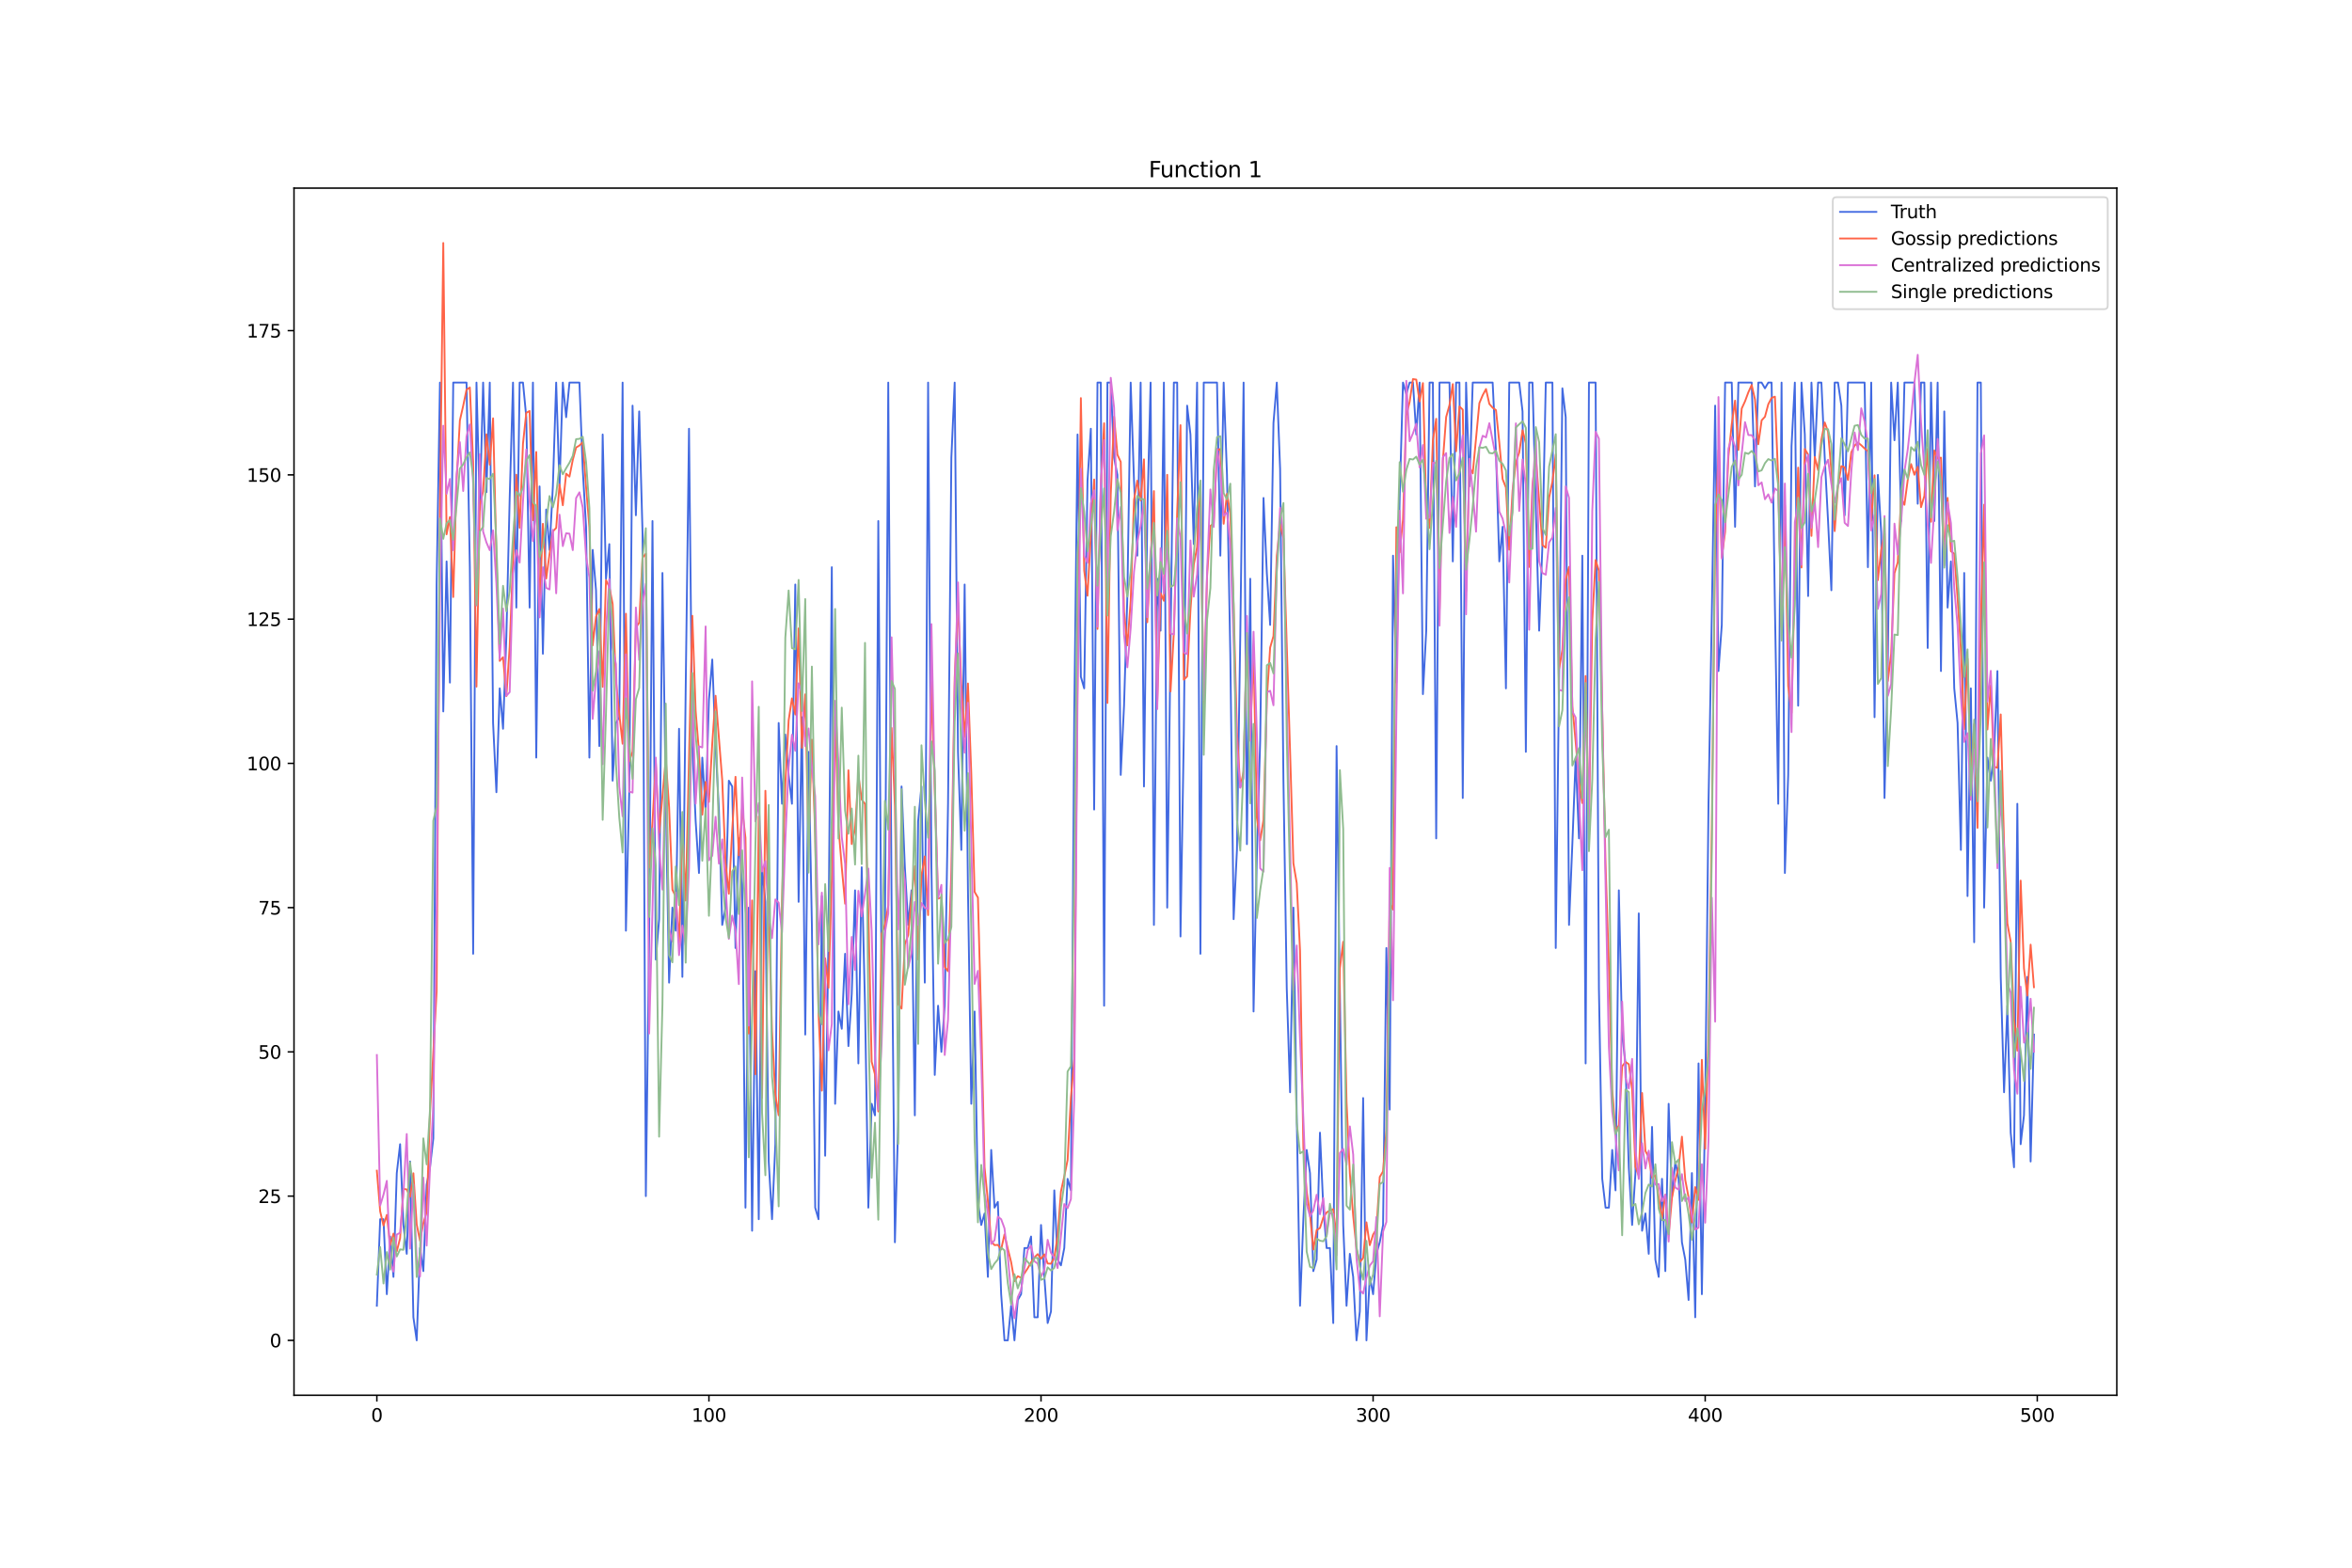 <?xml version="1.0" encoding="utf-8" standalone="no"?>
<!DOCTYPE svg PUBLIC "-//W3C//DTD SVG 1.1//EN"
  "http://www.w3.org/Graphics/SVG/1.1/DTD/svg11.dtd">
<svg xmlns:xlink="http://www.w3.org/1999/xlink" width="1296pt" height="864pt" viewBox="0 0 1296 864" xmlns="http://www.w3.org/2000/svg" version="1.1">
 <defs>
  <style type="text/css">*{stroke-linejoin: round; stroke-linecap: butt}</style>
 </defs>
 <g id="figure_1">
  <g id="patch_1">
   <path d="M 0 864 
L 1296 864 
L 1296 0 
L 0 0 
z
" style="fill: #ffffff"/>
  </g>
  <g id="axes_1">
   <g id="patch_2">
    <path d="M 162 768.96 
L 1166.4 768.96 
L 1166.4 103.68 
L 162 103.68 
z
" style="fill: #ffffff"/>
   </g>
   <g id="matplotlib.axis_1">
    <g id="xtick_1">
     <g id="line2d_1">
      <defs>
       <path id="md7ceffeb0b" d="M 0 0 
L 0 3.5 
" style="stroke: #000000; stroke-width: 0.8"/>
      </defs>
      <g>
       <use xlink:href="#md7ceffeb0b" x="207.655" y="768.96" style="stroke: #000000; stroke-width: 0.8"/>
      </g>
     </g>
     <g id="text_1">
      <!-- 0 -->
      <g transform="translate(204.473 783.558) scale(0.1 -0.1)">
       <defs>
        <path id="DejaVuSans-30" d="M 2034 4250 
Q 1547 4250 1301 3770 
Q 1056 3291 1056 2328 
Q 1056 1369 1301 889 
Q 1547 409 2034 409 
Q 2525 409 2770 889 
Q 3016 1369 3016 2328 
Q 3016 3291 2770 3770 
Q 2525 4250 2034 4250 
z
M 2034 4750 
Q 2819 4750 3233 4129 
Q 3647 3509 3647 2328 
Q 3647 1150 3233 529 
Q 2819 -91 2034 -91 
Q 1250 -91 836 529 
Q 422 1150 422 2328 
Q 422 3509 836 4129 
Q 1250 4750 2034 4750 
z
" transform="scale(0.016)"/>
       </defs>
       <use xlink:href="#DejaVuSans-30"/>
      </g>
     </g>
    </g>
    <g id="xtick_2">
     <g id="line2d_2">
      <g>
       <use xlink:href="#md7ceffeb0b" x="390.639" y="768.96" style="stroke: #000000; stroke-width: 0.8"/>
      </g>
     </g>
     <g id="text_2">
      <!-- 100 -->
      <g transform="translate(381.095 783.558) scale(0.1 -0.1)">
       <defs>
        <path id="DejaVuSans-31" d="M 794 531 
L 1825 531 
L 1825 4091 
L 703 3866 
L 703 4441 
L 1819 4666 
L 2450 4666 
L 2450 531 
L 3481 531 
L 3481 0 
L 794 0 
L 794 531 
z
" transform="scale(0.016)"/>
       </defs>
       <use xlink:href="#DejaVuSans-31"/>
       <use xlink:href="#DejaVuSans-30" x="63.623"/>
       <use xlink:href="#DejaVuSans-30" x="127.246"/>
      </g>
     </g>
    </g>
    <g id="xtick_3">
     <g id="line2d_3">
      <g>
       <use xlink:href="#md7ceffeb0b" x="573.623" y="768.96" style="stroke: #000000; stroke-width: 0.8"/>
      </g>
     </g>
     <g id="text_3">
      <!-- 200 -->
      <g transform="translate(564.079 783.558) scale(0.1 -0.1)">
       <defs>
        <path id="DejaVuSans-32" d="M 1228 531 
L 3431 531 
L 3431 0 
L 469 0 
L 469 531 
Q 828 903 1448 1529 
Q 2069 2156 2228 2338 
Q 2531 2678 2651 2914 
Q 2772 3150 2772 3378 
Q 2772 3750 2511 3984 
Q 2250 4219 1831 4219 
Q 1534 4219 1204 4116 
Q 875 4013 500 3803 
L 500 4441 
Q 881 4594 1212 4672 
Q 1544 4750 1819 4750 
Q 2544 4750 2975 4387 
Q 3406 4025 3406 3419 
Q 3406 3131 3298 2873 
Q 3191 2616 2906 2266 
Q 2828 2175 2409 1742 
Q 1991 1309 1228 531 
z
" transform="scale(0.016)"/>
       </defs>
       <use xlink:href="#DejaVuSans-32"/>
       <use xlink:href="#DejaVuSans-30" x="63.623"/>
       <use xlink:href="#DejaVuSans-30" x="127.246"/>
      </g>
     </g>
    </g>
    <g id="xtick_4">
     <g id="line2d_4">
      <g>
       <use xlink:href="#md7ceffeb0b" x="756.607" y="768.96" style="stroke: #000000; stroke-width: 0.8"/>
      </g>
     </g>
     <g id="text_4">
      <!-- 300 -->
      <g transform="translate(747.063 783.558) scale(0.1 -0.1)">
       <defs>
        <path id="DejaVuSans-33" d="M 2597 2516 
Q 3050 2419 3304 2112 
Q 3559 1806 3559 1356 
Q 3559 666 3084 287 
Q 2609 -91 1734 -91 
Q 1441 -91 1130 -33 
Q 819 25 488 141 
L 488 750 
Q 750 597 1062 519 
Q 1375 441 1716 441 
Q 2309 441 2620 675 
Q 2931 909 2931 1356 
Q 2931 1769 2642 2001 
Q 2353 2234 1838 2234 
L 1294 2234 
L 1294 2753 
L 1863 2753 
Q 2328 2753 2575 2939 
Q 2822 3125 2822 3475 
Q 2822 3834 2567 4026 
Q 2313 4219 1838 4219 
Q 1578 4219 1281 4162 
Q 984 4106 628 3988 
L 628 4550 
Q 988 4650 1302 4700 
Q 1616 4750 1894 4750 
Q 2613 4750 3031 4423 
Q 3450 4097 3450 3541 
Q 3450 3153 3228 2886 
Q 3006 2619 2597 2516 
z
" transform="scale(0.016)"/>
       </defs>
       <use xlink:href="#DejaVuSans-33"/>
       <use xlink:href="#DejaVuSans-30" x="63.623"/>
       <use xlink:href="#DejaVuSans-30" x="127.246"/>
      </g>
     </g>
    </g>
    <g id="xtick_5">
     <g id="line2d_5">
      <g>
       <use xlink:href="#md7ceffeb0b" x="939.591" y="768.96" style="stroke: #000000; stroke-width: 0.8"/>
      </g>
     </g>
     <g id="text_5">
      <!-- 400 -->
      <g transform="translate(930.047 783.558) scale(0.1 -0.1)">
       <defs>
        <path id="DejaVuSans-34" d="M 2419 4116 
L 825 1625 
L 2419 1625 
L 2419 4116 
z
M 2253 4666 
L 3047 4666 
L 3047 1625 
L 3713 1625 
L 3713 1100 
L 3047 1100 
L 3047 0 
L 2419 0 
L 2419 1100 
L 313 1100 
L 313 1709 
L 2253 4666 
z
" transform="scale(0.016)"/>
       </defs>
       <use xlink:href="#DejaVuSans-34"/>
       <use xlink:href="#DejaVuSans-30" x="63.623"/>
       <use xlink:href="#DejaVuSans-30" x="127.246"/>
      </g>
     </g>
    </g>
    <g id="xtick_6">
     <g id="line2d_6">
      <g>
       <use xlink:href="#md7ceffeb0b" x="1122.575" y="768.96" style="stroke: #000000; stroke-width: 0.8"/>
      </g>
     </g>
     <g id="text_6">
      <!-- 500 -->
      <g transform="translate(1113.032 783.558) scale(0.1 -0.1)">
       <defs>
        <path id="DejaVuSans-35" d="M 691 4666 
L 3169 4666 
L 3169 4134 
L 1269 4134 
L 1269 2991 
Q 1406 3038 1543 3061 
Q 1681 3084 1819 3084 
Q 2600 3084 3056 2656 
Q 3513 2228 3513 1497 
Q 3513 744 3044 326 
Q 2575 -91 1722 -91 
Q 1428 -91 1123 -41 
Q 819 9 494 109 
L 494 744 
Q 775 591 1075 516 
Q 1375 441 1709 441 
Q 2250 441 2565 725 
Q 2881 1009 2881 1497 
Q 2881 1984 2565 2268 
Q 2250 2553 1709 2553 
Q 1456 2553 1204 2497 
Q 953 2441 691 2322 
L 691 4666 
z
" transform="scale(0.016)"/>
       </defs>
       <use xlink:href="#DejaVuSans-35"/>
       <use xlink:href="#DejaVuSans-30" x="63.623"/>
       <use xlink:href="#DejaVuSans-30" x="127.246"/>
      </g>
     </g>
    </g>
   </g>
   <g id="matplotlib.axis_2">
    <g id="ytick_1">
     <g id="line2d_7">
      <defs>
       <path id="m72504e85cc" d="M 0 0 
L -3.5 0 
" style="stroke: #000000; stroke-width: 0.8"/>
      </defs>
      <g>
       <use xlink:href="#m72504e85cc" x="162" y="738.72" style="stroke: #000000; stroke-width: 0.8"/>
      </g>
     </g>
     <g id="text_7">
      <!-- 0 -->
      <g transform="translate(148.637 742.519) scale(0.1 -0.1)">
       <use xlink:href="#DejaVuSans-30"/>
      </g>
     </g>
    </g>
    <g id="ytick_2">
     <g id="line2d_8">
      <g>
       <use xlink:href="#m72504e85cc" x="162" y="659.221" style="stroke: #000000; stroke-width: 0.8"/>
      </g>
     </g>
     <g id="text_8">
      <!-- 25 -->
      <g transform="translate(142.275 663.02) scale(0.1 -0.1)">
       <use xlink:href="#DejaVuSans-32"/>
       <use xlink:href="#DejaVuSans-35" x="63.623"/>
      </g>
     </g>
    </g>
    <g id="ytick_3">
     <g id="line2d_9">
      <g>
       <use xlink:href="#m72504e85cc" x="162" y="579.721" style="stroke: #000000; stroke-width: 0.8"/>
      </g>
     </g>
     <g id="text_9">
      <!-- 50 -->
      <g transform="translate(142.275 583.521) scale(0.1 -0.1)">
       <use xlink:href="#DejaVuSans-35"/>
       <use xlink:href="#DejaVuSans-30" x="63.623"/>
      </g>
     </g>
    </g>
    <g id="ytick_4">
     <g id="line2d_10">
      <g>
       <use xlink:href="#m72504e85cc" x="162" y="500.222" style="stroke: #000000; stroke-width: 0.8"/>
      </g>
     </g>
     <g id="text_10">
      <!-- 75 -->
      <g transform="translate(142.275 504.021) scale(0.1 -0.1)">
       <defs>
        <path id="DejaVuSans-37" d="M 525 4666 
L 3525 4666 
L 3525 4397 
L 1831 0 
L 1172 0 
L 2766 4134 
L 525 4134 
L 525 4666 
z
" transform="scale(0.016)"/>
       </defs>
       <use xlink:href="#DejaVuSans-37"/>
       <use xlink:href="#DejaVuSans-35" x="63.623"/>
      </g>
     </g>
    </g>
    <g id="ytick_5">
     <g id="line2d_11">
      <g>
       <use xlink:href="#m72504e85cc" x="162" y="420.723" style="stroke: #000000; stroke-width: 0.8"/>
      </g>
     </g>
     <g id="text_11">
      <!-- 100 -->
      <g transform="translate(135.912 424.522) scale(0.1 -0.1)">
       <use xlink:href="#DejaVuSans-31"/>
       <use xlink:href="#DejaVuSans-30" x="63.623"/>
       <use xlink:href="#DejaVuSans-30" x="127.246"/>
      </g>
     </g>
    </g>
    <g id="ytick_6">
     <g id="line2d_12">
      <g>
       <use xlink:href="#m72504e85cc" x="162" y="341.224" style="stroke: #000000; stroke-width: 0.8"/>
      </g>
     </g>
     <g id="text_12">
      <!-- 125 -->
      <g transform="translate(135.912 345.023) scale(0.1 -0.1)">
       <use xlink:href="#DejaVuSans-31"/>
       <use xlink:href="#DejaVuSans-32" x="63.623"/>
       <use xlink:href="#DejaVuSans-35" x="127.246"/>
      </g>
     </g>
    </g>
    <g id="ytick_7">
     <g id="line2d_13">
      <g>
       <use xlink:href="#m72504e85cc" x="162" y="261.724" style="stroke: #000000; stroke-width: 0.8"/>
      </g>
     </g>
     <g id="text_13">
      <!-- 150 -->
      <g transform="translate(135.912 265.524) scale(0.1 -0.1)">
       <use xlink:href="#DejaVuSans-31"/>
       <use xlink:href="#DejaVuSans-35" x="63.623"/>
       <use xlink:href="#DejaVuSans-30" x="127.246"/>
      </g>
     </g>
    </g>
    <g id="ytick_8">
     <g id="line2d_14">
      <g>
       <use xlink:href="#m72504e85cc" x="162" y="182.225" style="stroke: #000000; stroke-width: 0.8"/>
      </g>
     </g>
     <g id="text_14">
      <!-- 175 -->
      <g transform="translate(135.912 186.024) scale(0.1 -0.1)">
       <use xlink:href="#DejaVuSans-31"/>
       <use xlink:href="#DejaVuSans-37" x="63.623"/>
       <use xlink:href="#DejaVuSans-35" x="127.246"/>
      </g>
     </g>
    </g>
   </g>
   <g id="line2d_15">
    <path d="M 207.655 719.64 
L 209.484 671.941 
L 211.314 671.941 
L 213.144 713.28 
L 214.974 681.481 
L 216.804 703.74 
L 218.634 646.501 
L 220.463 630.601 
L 222.293 675.121 
L 224.123 691.02 
L 225.953 640.141 
L 227.783 726 
L 229.613 738.72 
L 231.442 687.84 
L 233.272 700.56 
L 235.102 652.861 
L 236.932 643.321 
L 238.762 627.421 
L 240.592 322.144 
L 242.422 210.845 
L 244.251 392.103 
L 246.081 309.424 
L 247.911 376.203 
L 249.741 210.845 
L 257.06 210.845 
L 258.89 312.604 
L 260.72 525.662 
L 262.55 210.845 
L 264.38 280.804 
L 266.209 210.845 
L 268.039 271.264 
L 269.869 210.845 
L 271.699 398.463 
L 273.529 436.623 
L 275.359 379.383 
L 277.189 401.643 
L 279.018 350.764 
L 280.848 274.444 
L 282.678 210.845 
L 284.508 334.864 
L 286.338 210.845 
L 288.168 210.845 
L 289.997 229.925 
L 291.827 334.864 
L 293.657 210.845 
L 295.487 417.543 
L 297.317 268.084 
L 299.147 360.304 
L 300.976 280.804 
L 302.806 303.064 
L 304.636 268.084 
L 306.466 210.845 
L 308.296 268.084 
L 310.126 210.845 
L 311.956 229.925 
L 313.785 210.845 
L 319.275 210.845 
L 321.105 258.544 
L 322.935 290.344 
L 324.764 417.543 
L 326.594 303.064 
L 328.424 325.324 
L 330.254 411.183 
L 332.084 239.465 
L 333.914 318.964 
L 335.743 299.884 
L 337.573 430.263 
L 339.403 398.463 
L 341.233 395.283 
L 343.063 210.845 
L 344.893 512.942 
L 346.723 436.623 
L 348.552 223.565 
L 350.382 283.984 
L 352.212 226.745 
L 354.042 293.524 
L 355.872 659.221 
L 357.702 516.122 
L 359.531 287.164 
L 361.361 528.842 
L 363.191 506.582 
L 365.021 315.784 
L 366.851 439.803 
L 368.681 541.562 
L 370.51 500.222 
L 372.34 512.942 
L 374.17 401.643 
L 376 538.382 
L 377.83 379.383 
L 379.66 236.285 
L 381.489 411.183 
L 383.319 452.523 
L 385.149 481.142 
L 386.979 417.543 
L 388.809 446.163 
L 390.639 385.743 
L 392.469 363.483 
L 394.298 411.183 
L 396.128 446.163 
L 397.958 509.762 
L 399.788 500.222 
L 401.618 430.263 
L 403.448 433.443 
L 405.277 522.482 
L 407.107 462.063 
L 408.937 487.502 
L 410.767 665.581 
L 412.597 500.222 
L 414.427 678.301 
L 416.256 535.202 
L 418.086 671.941 
L 419.916 477.962 
L 421.746 497.042 
L 423.576 640.141 
L 425.406 671.941 
L 427.236 630.601 
L 429.065 398.463 
L 430.895 442.983 
L 432.725 404.823 
L 434.555 427.083 
L 436.385 442.983 
L 438.215 322.144 
L 440.044 497.042 
L 441.874 395.283 
L 443.704 570.182 
L 445.534 414.363 
L 447.364 509.762 
L 449.194 665.581 
L 451.023 671.941 
L 452.853 493.862 
L 454.683 636.961 
L 456.513 516.122 
L 458.343 312.604 
L 460.173 608.341 
L 462.003 557.462 
L 463.832 567.002 
L 465.662 525.662 
L 467.492 576.542 
L 469.322 547.922 
L 471.152 490.682 
L 472.982 586.081 
L 474.811 477.962 
L 476.641 554.282 
L 478.471 665.581 
L 480.301 608.341 
L 482.131 614.701 
L 483.961 287.164 
L 485.79 544.742 
L 487.62 512.942 
L 489.45 210.845 
L 491.28 497.042 
L 493.11 684.661 
L 494.94 617.881 
L 496.77 433.443 
L 498.599 477.962 
L 500.429 509.762 
L 502.259 490.682 
L 504.089 614.701 
L 505.919 452.523 
L 507.749 433.443 
L 509.578 541.562 
L 511.408 210.845 
L 513.238 477.962 
L 515.068 592.441 
L 516.898 554.282 
L 518.728 579.721 
L 520.557 554.282 
L 522.387 442.983 
L 524.217 252.185 
L 526.047 210.845 
L 527.877 414.363 
L 529.707 468.423 
L 531.536 322.144 
L 533.366 490.682 
L 535.196 608.341 
L 537.026 557.462 
L 538.856 662.401 
L 540.686 675.121 
L 542.516 668.761 
L 544.345 703.74 
L 546.175 633.781 
L 548.005 665.581 
L 549.835 662.401 
L 551.665 713.28 
L 553.495 738.72 
L 555.324 738.72 
L 557.154 719.64 
L 558.984 738.72 
L 560.814 716.46 
L 562.644 713.28 
L 564.474 687.84 
L 566.303 687.84 
L 568.133 681.481 
L 569.963 726 
L 571.793 726 
L 573.623 675.121 
L 575.453 703.74 
L 577.283 729.18 
L 579.112 722.82 
L 580.942 656.041 
L 582.772 694.2 
L 584.602 697.38 
L 586.432 687.84 
L 588.262 649.681 
L 590.091 656.041 
L 591.921 395.283 
L 593.751 239.465 
L 595.581 373.023 
L 597.411 379.383 
L 599.241 264.904 
L 601.07 236.285 
L 602.9 446.163 
L 604.73 210.845 
L 606.56 210.845 
L 608.39 554.282 
L 610.22 210.845 
L 612.05 210.845 
L 613.879 252.185 
L 615.709 261.724 
L 617.539 427.083 
L 619.369 388.923 
L 621.199 328.504 
L 623.029 210.845 
L 624.858 264.904 
L 626.688 306.244 
L 628.518 210.845 
L 630.348 433.443 
L 632.178 283.984 
L 634.008 210.845 
L 635.837 509.762 
L 637.667 318.964 
L 639.497 347.584 
L 641.327 210.845 
L 643.157 500.222 
L 646.817 210.845 
L 648.646 210.845 
L 650.476 516.122 
L 652.306 404.823 
L 654.136 223.565 
L 655.966 239.465 
L 657.796 299.884 
L 659.625 210.845 
L 661.455 525.662 
L 663.285 210.845 
L 670.604 210.845 
L 672.434 306.244 
L 674.264 210.845 
L 676.094 261.724 
L 677.924 360.304 
L 679.754 506.582 
L 681.583 468.423 
L 683.413 350.764 
L 685.243 210.845 
L 687.073 465.243 
L 688.903 318.964 
L 690.733 557.462 
L 692.563 471.602 
L 694.392 408.003 
L 696.222 274.444 
L 698.052 315.784 
L 699.882 344.404 
L 701.712 233.105 
L 703.542 210.845 
L 705.371 258.544 
L 707.201 430.263 
L 709.031 544.742 
L 710.861 601.981 
L 712.691 500.222 
L 714.521 614.701 
L 716.35 719.64 
L 718.18 671.941 
L 720.01 633.781 
L 721.84 646.501 
L 723.67 700.56 
L 725.5 694.2 
L 727.33 624.241 
L 729.159 665.581 
L 730.989 687.84 
L 732.819 687.84 
L 734.649 729.18 
L 736.479 411.183 
L 738.309 547.922 
L 740.138 675.121 
L 741.968 719.64 
L 743.798 691.02 
L 745.628 703.74 
L 747.458 738.72 
L 749.288 722.82 
L 751.117 605.161 
L 752.947 738.72 
L 754.777 703.74 
L 756.607 713.28 
L 758.437 691.02 
L 760.267 684.661 
L 762.097 675.121 
L 763.926 522.482 
L 765.756 611.521 
L 767.586 306.244 
L 769.416 376.203 
L 771.246 274.444 
L 773.076 210.845 
L 774.905 217.205 
L 776.735 210.845 
L 778.565 210.845 
L 780.395 239.465 
L 782.225 210.845 
L 784.055 382.563 
L 785.884 347.584 
L 787.714 210.845 
L 789.544 210.845 
L 791.374 462.063 
L 793.204 210.845 
L 798.693 210.845 
L 800.523 309.424 
L 802.353 210.845 
L 804.183 210.845 
L 806.013 439.803 
L 807.843 210.845 
L 809.672 268.084 
L 811.502 210.845 
L 822.481 210.845 
L 824.311 249.005 
L 826.141 309.424 
L 827.971 290.344 
L 829.801 379.383 
L 831.63 210.845 
L 837.12 210.845 
L 838.95 226.745 
L 840.78 414.363 
L 842.61 210.845 
L 844.439 210.845 
L 848.099 347.584 
L 849.929 299.884 
L 851.759 210.845 
L 855.418 210.845 
L 857.248 522.482 
L 859.078 376.203 
L 860.908 214.025 
L 862.738 229.925 
L 864.568 509.762 
L 866.397 465.243 
L 868.227 417.543 
L 870.057 462.063 
L 871.887 306.244 
L 873.717 586.081 
L 875.547 210.845 
L 879.206 210.845 
L 881.036 544.742 
L 882.866 649.681 
L 884.696 665.581 
L 886.526 665.581 
L 888.356 633.781 
L 890.185 656.041 
L 892.015 490.682 
L 893.845 570.182 
L 895.675 586.081 
L 897.505 643.321 
L 899.335 675.121 
L 901.164 646.501 
L 902.994 503.402 
L 904.824 678.301 
L 906.654 668.761 
L 908.484 691.02 
L 910.314 621.061 
L 912.144 694.2 
L 913.973 703.74 
L 915.803 649.681 
L 917.633 700.56 
L 919.463 608.341 
L 921.293 659.221 
L 923.123 640.141 
L 924.952 649.681 
L 926.782 684.661 
L 928.612 694.2 
L 930.442 716.46 
L 932.272 646.501 
L 934.102 726 
L 935.931 586.081 
L 937.761 713.28 
L 939.591 608.341 
L 941.421 442.983 
L 943.251 338.044 
L 945.081 223.565 
L 946.911 369.843 
L 948.74 344.404 
L 950.57 210.845 
L 954.23 210.845 
L 956.06 290.344 
L 957.89 210.845 
L 965.209 210.845 
L 967.039 268.084 
L 968.869 210.845 
L 970.698 210.845 
L 972.528 214.025 
L 974.358 210.845 
L 976.188 210.845 
L 978.018 334.864 
L 979.848 442.983 
L 981.678 210.845 
L 983.507 481.142 
L 985.337 427.083 
L 987.167 245.825 
L 988.997 210.845 
L 990.827 388.923 
L 992.657 210.845 
L 994.486 239.465 
L 996.316 328.504 
L 998.146 210.845 
L 999.976 252.185 
L 1001.806 210.845 
L 1003.636 210.845 
L 1005.465 252.185 
L 1007.295 287.164 
L 1009.125 325.324 
L 1010.955 210.845 
L 1012.785 210.845 
L 1014.615 223.565 
L 1016.444 283.984 
L 1018.274 210.845 
L 1027.424 210.845 
L 1029.253 312.604 
L 1031.083 210.845 
L 1032.913 395.283 
L 1034.743 261.724 
L 1036.573 293.524 
L 1038.403 439.803 
L 1040.232 363.483 
L 1042.062 210.845 
L 1043.892 242.645 
L 1045.722 210.845 
L 1047.552 287.164 
L 1049.382 210.845 
L 1054.871 210.845 
L 1056.701 277.624 
L 1058.531 210.845 
L 1060.361 210.845 
L 1062.191 357.124 
L 1064.02 210.845 
L 1065.85 287.164 
L 1067.68 210.845 
L 1069.51 369.843 
L 1071.34 226.745 
L 1073.17 334.864 
L 1074.999 309.424 
L 1076.829 379.383 
L 1078.659 398.463 
L 1080.489 468.423 
L 1082.319 315.784 
L 1084.149 493.862 
L 1085.978 379.383 
L 1087.808 519.302 
L 1089.638 210.845 
L 1091.468 210.845 
L 1093.298 500.222 
L 1095.128 417.543 
L 1096.958 430.263 
L 1098.787 414.363 
L 1100.617 369.843 
L 1102.447 538.382 
L 1104.277 601.981 
L 1106.107 554.282 
L 1107.937 624.241 
L 1109.766 643.321 
L 1111.596 442.983 
L 1113.426 630.601 
L 1115.256 614.701 
L 1117.086 538.382 
L 1118.916 640.141 
L 1120.745 570.182 
L 1120.745 570.182 
" clip-path="url(#p78b04cf8c3)" style="fill: none; stroke: #4169e1; stroke-linecap: square"/>
   </g>
   <g id="line2d_16">
    <path d="M 207.655 645.182 
L 209.484 667.644 
L 211.314 675.432 
L 213.144 669.556 
L 214.974 686.265 
L 216.804 679.883 
L 218.634 689.641 
L 220.463 682.467 
L 222.293 655.23 
L 224.123 655.523 
L 225.953 659.6 
L 227.783 646.614 
L 229.613 674.813 
L 231.442 683.811 
L 233.272 674.154 
L 235.102 667.918 
L 236.932 613.415 
L 240.592 546.532 
L 242.422 278.709 
L 244.251 133.92 
L 246.081 294.477 
L 247.911 284.964 
L 249.741 329.046 
L 251.571 265.255 
L 253.401 231.722 
L 255.23 223.635 
L 257.06 214.776 
L 258.89 213.566 
L 260.72 254.872 
L 262.55 378.437 
L 264.38 278.485 
L 266.209 270.819 
L 268.039 239.352 
L 269.869 256.121 
L 271.699 230.546 
L 273.529 306.976 
L 275.359 364.26 
L 277.189 362.202 
L 279.018 383.688 
L 280.848 356.297 
L 284.508 261.61 
L 286.338 290.881 
L 288.168 244.564 
L 289.997 227.515 
L 291.827 226.504 
L 293.657 286.712 
L 295.487 249.103 
L 297.317 335.95 
L 299.147 288.675 
L 300.976 318.838 
L 302.806 305.321 
L 304.636 292.865 
L 306.466 290.959 
L 308.296 267.001 
L 310.126 278.468 
L 311.956 261.043 
L 313.785 262.69 
L 315.615 253.487 
L 317.445 246.639 
L 319.275 245.542 
L 321.105 243.699 
L 322.935 268.295 
L 324.764 290.546 
L 326.594 355.636 
L 328.424 339.846 
L 330.254 335.622 
L 332.084 378.534 
L 333.914 319.764 
L 335.743 323.399 
L 337.573 332.824 
L 339.403 375.189 
L 341.233 393.544 
L 343.063 409.904 
L 344.893 338.23 
L 346.723 419.589 
L 348.552 414.291 
L 350.382 345.897 
L 352.212 343.142 
L 354.042 307.347 
L 355.872 305.159 
L 357.702 478.181 
L 359.531 453.002 
L 361.361 420.623 
L 363.191 459.092 
L 366.851 418.284 
L 368.681 444.782 
L 370.51 490.345 
L 372.34 494.16 
L 374.17 519.482 
L 376 455.845 
L 377.83 496.344 
L 381.489 339.372 
L 383.319 391.76 
L 385.149 414.547 
L 386.979 448.986 
L 388.809 430.899 
L 390.639 441.978 
L 392.469 409.678 
L 394.298 383.451 
L 397.958 429.841 
L 399.788 475.592 
L 401.618 492.59 
L 403.448 457.647 
L 405.277 428.118 
L 407.107 471.434 
L 408.937 445.666 
L 410.767 461.727 
L 412.597 569.624 
L 414.427 496.248 
L 416.256 592.065 
L 418.086 449.922 
L 419.916 605.023 
L 421.746 435.821 
L 425.406 568.345 
L 427.236 603.57 
L 429.065 614.664 
L 430.895 496.557 
L 432.725 432.086 
L 434.555 397.046 
L 436.385 384.9 
L 438.215 393.795 
L 440.044 346.321 
L 441.874 412.14 
L 443.704 382.645 
L 445.534 466.112 
L 447.364 407.641 
L 449.194 460.328 
L 451.023 558.05 
L 452.853 601.083 
L 454.683 528.16 
L 456.513 544.425 
L 458.343 484.107 
L 460.173 394.726 
L 462.003 455.432 
L 463.832 477.989 
L 465.662 498.065 
L 467.492 424.52 
L 469.322 465.187 
L 471.152 456.805 
L 472.982 427.121 
L 474.811 440.66 
L 476.641 443.075 
L 478.471 501.743 
L 480.301 585.113 
L 482.131 592.108 
L 483.961 612.567 
L 485.79 514.552 
L 487.62 509.669 
L 489.45 499.183 
L 491.28 401.209 
L 493.11 444.04 
L 494.94 553.513 
L 496.77 555.847 
L 498.599 520.448 
L 500.429 515.351 
L 502.259 495.017 
L 504.089 477.375 
L 505.919 528.841 
L 507.749 482.4 
L 509.578 471.996 
L 511.408 504.338 
L 513.238 375.612 
L 516.898 495.271 
L 518.728 494.527 
L 520.557 532.862 
L 522.387 535.285 
L 524.217 479.566 
L 526.047 373.724 
L 527.877 332.212 
L 529.707 376.684 
L 531.536 406.272 
L 533.366 376.696 
L 535.196 426.195 
L 537.026 491.546 
L 538.856 494.694 
L 540.686 562.949 
L 542.516 643.367 
L 544.345 661.752 
L 546.175 684.137 
L 548.005 686.232 
L 549.835 686.091 
L 551.665 688.558 
L 553.495 680.328 
L 555.324 688.233 
L 557.154 695.578 
L 558.984 706.084 
L 560.814 703.355 
L 562.644 704.18 
L 564.474 701.775 
L 566.303 698.988 
L 568.133 695.695 
L 569.963 693.049 
L 571.793 691.189 
L 573.623 693.728 
L 575.453 691.315 
L 577.283 696.361 
L 579.112 696.483 
L 580.942 693.004 
L 582.772 681.324 
L 584.602 656.642 
L 586.432 648.381 
L 588.262 639.375 
L 590.091 604.94 
L 591.921 583.643 
L 593.751 369.685 
L 595.581 219.4 
L 597.411 314.453 
L 599.241 328.329 
L 601.07 294.469 
L 602.9 264.257 
L 604.73 346.645 
L 606.56 268.554 
L 608.39 233.273 
L 610.22 387.416 
L 612.05 272.596 
L 613.879 229.676 
L 615.709 250.586 
L 617.539 254.558 
L 619.369 337.197 
L 621.199 355.682 
L 623.029 331.1 
L 624.858 275.555 
L 626.688 264.889 
L 628.518 275.884 
L 630.348 253.154 
L 632.178 342.961 
L 634.008 308.842 
L 635.837 270.655 
L 637.667 386.591 
L 639.497 326.915 
L 641.327 331.148 
L 643.157 261.685 
L 644.987 381.054 
L 646.817 348.782 
L 648.646 282.138 
L 650.476 234.312 
L 652.306 374.614 
L 654.136 372.819 
L 655.966 336.243 
L 657.796 311.175 
L 659.625 301.531 
L 661.455 267.021 
L 663.285 390.892 
L 665.115 317.85 
L 666.945 289.872 
L 668.775 288.49 
L 670.604 248.233 
L 672.434 247.401 
L 674.264 288.669 
L 676.094 272.189 
L 677.924 282.922 
L 679.754 333.94 
L 681.583 403.32 
L 683.413 433.926 
L 685.243 425.197 
L 687.073 350.384 
L 688.903 405.935 
L 690.733 359.38 
L 692.563 450.753 
L 694.392 463.155 
L 696.222 451.883 
L 698.052 385.317 
L 699.882 356.889 
L 701.712 350.533 
L 703.542 306.398 
L 705.371 288.838 
L 707.201 296.681 
L 710.861 414.182 
L 712.691 475.792 
L 714.521 486.686 
L 716.35 524.018 
L 718.18 632.723 
L 720.01 656.504 
L 721.84 669.364 
L 723.67 688.683 
L 725.5 677.928 
L 727.33 676.803 
L 729.159 671.01 
L 730.989 668.232 
L 732.819 667.095 
L 734.649 666.411 
L 736.479 682.161 
L 738.309 533.558 
L 740.138 519.053 
L 741.968 607.068 
L 743.798 646.82 
L 745.628 670.013 
L 747.458 688.229 
L 749.288 695.638 
L 751.117 693.346 
L 752.947 673.66 
L 754.777 686.261 
L 756.607 680.413 
L 758.437 677.421 
L 760.267 648.666 
L 762.097 645.59 
L 763.926 623.031 
L 765.756 497.571 
L 767.586 501.305 
L 769.416 290.564 
L 771.246 304.472 
L 773.076 286.338 
L 774.905 229.03 
L 776.735 221.507 
L 778.565 208.914 
L 780.395 209.195 
L 782.225 221.239 
L 784.055 211.13 
L 785.884 279.559 
L 787.714 290.945 
L 789.544 242.715 
L 791.374 230.822 
L 793.204 335.568 
L 795.034 254.011 
L 796.864 229.807 
L 798.693 223.233 
L 800.523 211.667 
L 802.353 248.711 
L 804.183 224.024 
L 806.013 225.761 
L 807.843 325.66 
L 809.672 257.435 
L 811.502 260.901 
L 815.162 222.189 
L 816.992 217.798 
L 818.822 214.409 
L 820.651 222.605 
L 822.481 224.712 
L 824.311 226.005 
L 826.141 243.885 
L 827.971 264.054 
L 829.801 268.702 
L 831.63 302.954 
L 833.46 270.361 
L 835.29 254.809 
L 837.12 249.375 
L 838.95 237.146 
L 840.78 244.251 
L 842.61 312.454 
L 844.439 267.248 
L 846.269 251.443 
L 849.929 300.392 
L 851.759 301.881 
L 853.589 274.145 
L 855.418 265.432 
L 857.248 250.41 
L 859.078 368.599 
L 860.908 358.097 
L 862.738 319.593 
L 864.568 312.414 
L 866.397 389.215 
L 868.227 408.905 
L 870.057 430.82 
L 871.887 442.611 
L 873.717 372.548 
L 875.547 453.99 
L 877.377 342.249 
L 879.206 308.651 
L 881.036 314.558 
L 882.866 392.08 
L 884.696 476.342 
L 886.526 532.287 
L 888.356 600.387 
L 890.185 623.367 
L 892.015 620.205 
L 893.845 587.663 
L 895.675 585.287 
L 897.505 586.495 
L 899.335 600.125 
L 901.164 643.055 
L 902.994 647.932 
L 904.824 602.397 
L 906.654 634.321 
L 908.484 637.821 
L 910.314 649.055 
L 912.144 647.691 
L 915.803 671.777 
L 917.633 658.454 
L 919.463 680.675 
L 921.293 660.144 
L 923.123 650.581 
L 924.952 643.249 
L 926.782 626.457 
L 928.612 650.268 
L 930.442 659.931 
L 932.272 673.718 
L 934.102 654.229 
L 935.931 661.3 
L 937.761 584.097 
L 939.591 633.127 
L 941.421 569.628 
L 943.251 454.827 
L 945.081 298.803 
L 946.911 248.162 
L 948.74 306.895 
L 950.57 293.183 
L 952.4 251.533 
L 954.23 233.74 
L 956.06 220.802 
L 957.89 248.003 
L 959.719 225.16 
L 961.549 221.152 
L 963.379 216.207 
L 965.209 212.166 
L 967.039 220.176 
L 968.869 244.856 
L 970.698 231.662 
L 972.528 229.686 
L 974.358 222.794 
L 976.188 219.286 
L 978.018 218.609 
L 979.848 264.342 
L 981.678 345.589 
L 983.507 278.544 
L 985.337 378.178 
L 987.167 392.913 
L 988.997 315.607 
L 990.827 257.713 
L 992.657 312.785 
L 994.486 247.44 
L 996.316 250.57 
L 998.146 295.36 
L 999.976 251.827 
L 1001.806 259.098 
L 1003.636 242.238 
L 1005.465 232.828 
L 1007.295 237.926 
L 1009.125 259.692 
L 1010.955 292.722 
L 1012.785 267.605 
L 1014.615 256.898 
L 1016.444 257.524 
L 1018.274 264.546 
L 1020.104 249.282 
L 1021.934 245.547 
L 1023.764 243.885 
L 1025.594 245.381 
L 1027.424 247.145 
L 1029.253 248.725 
L 1031.083 287.009 
L 1032.913 261.951 
L 1034.743 319.755 
L 1036.573 303.321 
L 1038.403 293.68 
L 1040.232 375.34 
L 1042.062 360.331 
L 1043.892 315.912 
L 1045.722 309.844 
L 1047.552 274.479 
L 1049.382 278.221 
L 1051.211 264.41 
L 1053.041 255.757 
L 1054.871 261.653 
L 1056.701 257.26 
L 1058.531 279.504 
L 1060.361 273.354 
L 1062.191 247.356 
L 1064.02 287.587 
L 1065.85 248.266 
L 1067.68 252.634 
L 1069.51 252.211 
L 1071.34 306.96 
L 1073.17 274.416 
L 1074.999 303.818 
L 1076.829 305.14 
L 1078.659 329.456 
L 1080.489 357.932 
L 1082.319 401.859 
L 1084.149 363.015 
L 1085.978 429.793 
L 1087.808 399.155 
L 1089.638 456.256 
L 1091.468 342.44 
L 1093.298 278.131 
L 1095.128 402.048 
L 1096.958 377.651 
L 1098.787 422.519 
L 1100.617 423.159 
L 1102.447 393.747 
L 1104.277 465.232 
L 1106.107 508.902 
L 1107.937 519.054 
L 1109.766 561.267 
L 1111.596 579.067 
L 1113.426 485.325 
L 1115.256 533.72 
L 1117.086 548.725 
L 1118.916 520.621 
L 1120.745 544.076 
L 1120.745 544.076 
" clip-path="url(#p78b04cf8c3)" style="fill: none; stroke: #ff6347; stroke-linecap: square"/>
   </g>
   <g id="line2d_17">
    <path d="M 207.655 581.446 
L 209.484 664.382 
L 211.314 658.412 
L 213.144 650.808 
L 214.974 695.468 
L 216.804 700.816 
L 218.634 680.39 
L 220.463 679.43 
L 222.293 657.708 
L 224.123 625.003 
L 225.953 688.153 
L 227.783 652.82 
L 229.613 694.273 
L 231.442 703.489 
L 233.272 649.01 
L 235.102 686.483 
L 236.932 643.945 
L 238.762 609.622 
L 240.592 498.045 
L 242.422 328.354 
L 244.251 234.62 
L 246.081 272.142 
L 247.911 263.971 
L 249.741 303.246 
L 251.571 261.795 
L 253.401 243.678 
L 255.23 270.622 
L 257.06 240.523 
L 258.89 233.894 
L 260.72 266.684 
L 262.55 333.692 
L 264.38 250.308 
L 266.209 293.014 
L 268.039 298.97 
L 269.869 303.236 
L 271.699 292.293 
L 273.529 321.678 
L 275.359 363.225 
L 277.189 335.397 
L 279.018 383.457 
L 280.848 381.457 
L 282.678 316.176 
L 284.508 303.194 
L 286.338 310.059 
L 288.168 276.49 
L 289.997 247.709 
L 291.827 276.228 
L 293.657 298.258 
L 295.487 279.212 
L 297.317 340.283 
L 299.147 312.611 
L 300.976 323.996 
L 302.806 324.874 
L 304.636 292.004 
L 306.466 326.988 
L 308.296 283.657 
L 310.126 300.978 
L 311.956 293.908 
L 313.785 294.11 
L 315.615 303.203 
L 317.445 274.504 
L 319.275 271.322 
L 321.105 279.772 
L 322.935 306.658 
L 324.764 318.261 
L 326.594 396.209 
L 328.424 373.715 
L 330.254 358.881 
L 332.084 421.188 
L 333.914 347.225 
L 335.743 319.199 
L 337.573 356.903 
L 339.403 365.949 
L 341.233 433.571 
L 343.063 449.895 
L 344.893 360.68 
L 346.723 436.295 
L 348.552 436.821 
L 350.382 334.813 
L 352.212 363.685 
L 354.042 332.482 
L 355.872 321.635 
L 357.702 569.631 
L 359.531 501.583 
L 361.361 417.51 
L 363.191 466.867 
L 365.021 490.313 
L 366.851 418.906 
L 368.681 511.997 
L 370.51 518.879 
L 372.34 491.826 
L 374.17 526.415 
L 376 510.128 
L 377.83 520.938 
L 379.66 478.549 
L 381.489 378.702 
L 383.319 442.908 
L 385.149 411.315 
L 386.979 411.964 
L 388.809 345.252 
L 390.639 474.115 
L 392.469 471.616 
L 394.298 450.146 
L 396.128 475.945 
L 397.958 462.596 
L 399.788 487.771 
L 401.618 517.426 
L 403.448 504.629 
L 405.277 512.764 
L 407.107 542.37 
L 408.937 428.52 
L 410.767 479.345 
L 412.597 565.254 
L 414.427 375.536 
L 416.256 452.724 
L 418.086 442.552 
L 419.916 480.322 
L 421.746 474.515 
L 423.576 505.204 
L 425.406 517.021 
L 427.236 495.691 
L 429.065 497.489 
L 430.895 513.912 
L 432.725 463.242 
L 434.555 422.804 
L 436.385 404.913 
L 438.215 413.775 
L 440.044 376.558 
L 441.874 382.019 
L 443.704 411.222 
L 445.534 401.483 
L 447.364 422.965 
L 449.194 438.886 
L 451.023 520.52 
L 452.853 491.955 
L 454.683 538.557 
L 456.513 578.88 
L 458.343 564.434 
L 460.173 386.244 
L 462.003 420.602 
L 463.832 461.288 
L 465.662 476.092 
L 467.492 553.495 
L 469.322 516.378 
L 471.152 534.621 
L 472.982 490.973 
L 474.811 505.077 
L 476.641 492.714 
L 478.471 478.651 
L 480.301 513.098 
L 482.131 581.477 
L 483.961 611.585 
L 485.79 575.316 
L 487.62 514.013 
L 489.45 503.497 
L 491.28 351.237 
L 493.11 422.522 
L 494.94 512.246 
L 496.77 471.166 
L 498.599 485.589 
L 500.429 533.433 
L 502.259 525.249 
L 504.089 497.115 
L 505.919 509.649 
L 507.749 497.676 
L 509.578 500.33 
L 511.408 500.977 
L 513.238 343.967 
L 515.068 432.487 
L 516.898 494.894 
L 518.728 487.683 
L 520.557 581.442 
L 522.387 561.978 
L 524.217 493.26 
L 526.047 378.344 
L 527.877 320.967 
L 529.707 389.254 
L 531.536 414.863 
L 533.366 387.326 
L 537.026 542.275 
L 538.856 535.051 
L 540.686 583.9 
L 542.516 657.339 
L 544.345 668.566 
L 546.175 685.608 
L 548.005 683.497 
L 549.835 670.515 
L 551.665 671.952 
L 553.495 676.949 
L 555.324 692.52 
L 557.154 712.571 
L 558.984 726.509 
L 560.814 714.881 
L 562.644 710.941 
L 564.474 699.052 
L 566.303 688.89 
L 568.133 686.553 
L 569.963 695.072 
L 571.793 696.462 
L 573.623 703.675 
L 575.453 699.98 
L 577.283 683.293 
L 579.112 690.446 
L 580.942 693.105 
L 582.772 698.864 
L 586.432 663.59 
L 588.262 665.871 
L 590.091 660.913 
L 591.921 605.737 
L 593.751 383.76 
L 595.581 258.328 
L 597.411 306.302 
L 599.241 310.197 
L 601.07 277.301 
L 602.9 270.217 
L 604.73 345.405 
L 606.56 266.14 
L 608.39 242.585 
L 610.22 327.489 
L 612.05 208.215 
L 613.879 224.622 
L 615.709 292.268 
L 617.539 279.388 
L 619.369 349.715 
L 621.199 367.794 
L 623.029 346.068 
L 624.858 315.222 
L 626.688 298.446 
L 628.518 289.974 
L 630.348 276.835 
L 632.178 340.171 
L 634.008 303.807 
L 635.837 292.018 
L 637.667 390.814 
L 639.497 302.137 
L 641.327 327.087 
L 643.157 297.98 
L 644.987 349.103 
L 646.817 349.689 
L 648.646 285.699 
L 650.476 296.435 
L 652.306 359.582 
L 654.136 360.5 
L 655.966 297.874 
L 657.796 328.81 
L 659.625 316.565 
L 661.455 279.806 
L 663.285 385.81 
L 665.115 315.358 
L 666.945 269.738 
L 668.775 290.426 
L 670.604 247.298 
L 672.434 258.606 
L 674.264 284.209 
L 676.094 282.443 
L 677.924 300.672 
L 679.754 353.902 
L 681.583 411.611 
L 683.413 434.181 
L 685.243 428.829 
L 687.073 339.454 
L 688.903 408.253 
L 690.733 348.159 
L 692.563 404.491 
L 694.392 478.571 
L 696.222 480.367 
L 698.052 381.565 
L 699.882 380.707 
L 701.712 388.709 
L 703.542 313.724 
L 705.371 279.865 
L 707.201 295.168 
L 709.031 386.23 
L 712.691 545.586 
L 714.521 521.062 
L 716.35 572.871 
L 718.18 616.248 
L 720.01 663.62 
L 721.84 670.428 
L 723.67 667.132 
L 725.5 658.463 
L 727.33 669.21 
L 729.159 660.288 
L 730.989 680.909 
L 732.819 668.501 
L 734.649 669.065 
L 736.479 691.805 
L 738.309 635.394 
L 740.138 633.147 
L 741.968 642.029 
L 743.798 620.806 
L 745.628 636.275 
L 747.458 693.423 
L 749.288 710.873 
L 751.117 712.946 
L 752.947 704.016 
L 754.777 697.528 
L 756.607 695.086 
L 758.437 670.699 
L 760.267 725.465 
L 762.097 678.784 
L 763.926 673.463 
L 765.756 478.318 
L 767.586 551.291 
L 769.416 396.129 
L 771.246 281.467 
L 773.076 327.043 
L 774.905 209.899 
L 776.735 243.167 
L 778.565 238.845 
L 780.395 233.531 
L 782.225 257.575 
L 784.055 245.245 
L 785.884 285.941 
L 787.714 285.248 
L 789.544 255.024 
L 791.374 255.198 
L 793.204 344.788 
L 795.034 252.037 
L 796.864 249.706 
L 798.693 293.714 
L 800.523 273.841 
L 802.353 290.387 
L 804.183 253.149 
L 806.013 240.004 
L 807.843 338.573 
L 809.672 252.744 
L 811.502 271.194 
L 813.332 293.01 
L 815.162 246.511 
L 816.992 240.154 
L 818.822 241.054 
L 820.651 233.235 
L 824.311 252.286 
L 826.141 281.919 
L 827.971 285.864 
L 829.801 294.229 
L 831.63 321.038 
L 835.29 233.332 
L 837.12 281.631 
L 838.95 253.241 
L 840.78 267.134 
L 842.61 347.09 
L 844.439 270.343 
L 846.269 240.392 
L 848.099 309.437 
L 849.929 315.827 
L 851.759 316.74 
L 853.589 298.958 
L 855.418 296.171 
L 857.248 279.89 
L 859.078 380.192 
L 860.908 380.75 
L 862.738 268.106 
L 864.568 274.347 
L 866.397 392.031 
L 868.227 395.5 
L 870.057 439.38 
L 871.887 479.621 
L 873.717 382.719 
L 875.547 457.528 
L 877.377 281.658 
L 879.206 237.925 
L 881.036 241.786 
L 882.866 391.322 
L 884.696 487.353 
L 886.526 577.034 
L 888.356 612.705 
L 890.185 626.281 
L 892.015 645.067 
L 893.845 551.997 
L 895.675 594.001 
L 897.505 599.892 
L 899.335 583.6 
L 901.164 633.934 
L 902.994 649.773 
L 904.824 630.044 
L 906.654 643.972 
L 908.484 634.154 
L 910.314 647.602 
L 912.144 652.896 
L 913.973 652.518 
L 915.803 662.018 
L 917.633 658.479 
L 919.463 684.244 
L 921.293 643.611 
L 923.123 654.505 
L 924.952 655.604 
L 926.782 647.111 
L 928.612 661.914 
L 930.442 659.868 
L 932.272 669.418 
L 934.102 677.655 
L 935.931 676.584 
L 937.761 641.646 
L 939.591 673.865 
L 941.421 628.604 
L 943.251 494.757 
L 945.081 563.041 
L 946.911 218.819 
L 948.74 307.853 
L 950.57 289.282 
L 952.4 247.283 
L 954.23 240.718 
L 956.06 246.239 
L 957.89 267.523 
L 961.549 232.666 
L 963.379 239.757 
L 965.209 239.84 
L 967.039 242.548 
L 968.869 267.466 
L 970.698 265.858 
L 972.528 275.161 
L 974.358 272.425 
L 976.188 277.042 
L 978.018 269.22 
L 979.848 270.676 
L 981.678 340.434 
L 983.507 266.48 
L 985.337 351.549 
L 987.167 403.485 
L 988.997 287.713 
L 990.827 277.439 
L 992.657 311.278 
L 994.486 256.384 
L 996.316 250.827 
L 998.146 290.957 
L 999.976 276.374 
L 1001.806 301.523 
L 1003.636 262.952 
L 1005.465 256.913 
L 1007.295 253.401 
L 1009.125 266.725 
L 1010.955 276.99 
L 1012.785 267.589 
L 1014.615 263.537 
L 1016.444 288.17 
L 1018.274 289.89 
L 1020.104 259.914 
L 1021.934 238.345 
L 1023.764 248.071 
L 1025.594 225.008 
L 1027.424 232.256 
L 1029.253 244.349 
L 1031.083 292.403 
L 1032.913 283.887 
L 1034.743 335.575 
L 1036.573 327.399 
L 1038.403 284.411 
L 1040.232 383.507 
L 1042.062 377.022 
L 1043.892 288.591 
L 1045.722 305.611 
L 1047.552 287.998 
L 1049.382 259.79 
L 1051.211 247.714 
L 1053.041 230.819 
L 1054.871 210.957 
L 1056.701 195.542 
L 1058.531 232.927 
L 1060.361 259.451 
L 1062.191 289.212 
L 1064.02 310.255 
L 1065.85 279.178 
L 1067.68 241.927 
L 1069.51 267.267 
L 1071.34 311.679 
L 1073.17 276.842 
L 1074.999 288.331 
L 1076.829 324.12 
L 1078.659 344.715 
L 1080.489 384.087 
L 1082.319 408.919 
L 1084.149 404.08 
L 1085.978 440.808 
L 1087.808 413.043 
L 1089.638 434.688 
L 1091.468 249.926 
L 1093.298 239.96 
L 1095.128 386.69 
L 1096.958 369.722 
L 1098.787 414.352 
L 1100.617 478.521 
L 1102.447 440.416 
L 1104.277 467.424 
L 1106.107 541.988 
L 1107.937 547.056 
L 1109.766 589.863 
L 1111.596 602.795 
L 1113.426 543.811 
L 1115.256 574.655 
L 1117.086 569.814 
L 1118.916 550.442 
L 1120.745 579.616 
L 1120.745 579.616 
" clip-path="url(#p78b04cf8c3)" style="fill: none; stroke: #da70d6; stroke-linecap: square"/>
   </g>
   <g id="line2d_18">
    <path d="M 207.655 702.485 
L 209.484 687.289 
L 211.314 707.372 
L 213.144 690.057 
L 214.974 699.695 
L 216.804 682.161 
L 218.634 692.475 
L 220.463 688.572 
L 222.293 688.816 
L 224.123 668.228 
L 225.953 640.558 
L 227.783 655.718 
L 229.613 703.795 
L 231.442 690.104 
L 233.272 627.379 
L 235.102 641.728 
L 236.932 611.646 
L 238.762 452.347 
L 240.592 444.376 
L 242.422 285.808 
L 244.251 296.972 
L 246.081 288.36 
L 247.911 286.679 
L 249.741 297.471 
L 251.571 278.726 
L 253.401 258.213 
L 255.23 255.878 
L 257.06 252.032 
L 258.89 249.338 
L 260.72 262.813 
L 262.55 333.458 
L 264.38 292.898 
L 266.209 290.338 
L 268.039 263.443 
L 269.869 264.04 
L 271.699 261.095 
L 273.529 299.26 
L 275.359 354.907 
L 277.189 322.863 
L 279.018 336.896 
L 280.848 325.788 
L 282.678 295.841 
L 284.508 271.093 
L 286.338 273.155 
L 288.168 268.73 
L 289.997 253.791 
L 291.827 250.802 
L 293.657 276.731 
L 295.487 278.797 
L 297.317 307.007 
L 299.147 301.373 
L 300.976 288.095 
L 302.806 273.38 
L 304.636 279.605 
L 306.466 272.359 
L 308.296 256.353 
L 310.126 261.397 
L 311.956 258.065 
L 313.785 255.026 
L 315.615 251.228 
L 317.445 242.032 
L 319.275 241.864 
L 321.105 240.679 
L 322.935 254.599 
L 324.764 279.93 
L 326.594 380.679 
L 328.424 369.92 
L 330.254 338.404 
L 332.084 451.847 
L 333.914 392.791 
L 335.743 324.726 
L 337.573 343.037 
L 339.403 421.099 
L 341.233 450.631 
L 343.063 469.847 
L 344.893 384.879 
L 346.723 410.726 
L 348.552 429.25 
L 350.382 385.395 
L 352.212 379.143 
L 354.042 307.145 
L 355.872 291.107 
L 357.702 505.417 
L 359.531 456.599 
L 361.361 476.874 
L 363.191 626.46 
L 365.021 553.585 
L 366.851 387.765 
L 368.681 526.4 
L 370.51 530.373 
L 372.34 477.55 
L 374.17 498.893 
L 376 447.497 
L 377.83 530.577 
L 379.66 446.419 
L 381.489 370.944 
L 383.319 405.359 
L 385.149 425.105 
L 386.979 474.381 
L 388.809 445.374 
L 390.639 504.722 
L 392.469 458.528 
L 394.298 392.057 
L 396.128 458.624 
L 397.958 483.458 
L 399.788 505.383 
L 401.618 516.979 
L 403.448 480.291 
L 405.277 477.513 
L 407.107 503.756 
L 408.937 468.636 
L 410.767 503.602 
L 412.597 637.835 
L 414.427 559.539 
L 416.256 465.833 
L 418.086 389.532 
L 419.916 613.339 
L 421.746 647.726 
L 423.576 443.656 
L 425.406 593.384 
L 427.236 614.443 
L 429.065 664.865 
L 432.725 351.535 
L 434.555 325.434 
L 436.385 357.201 
L 438.215 357.863 
L 440.044 319.6 
L 441.874 391.843 
L 443.704 330.159 
L 445.534 480.927 
L 447.364 367.368 
L 451.023 557.842 
L 452.853 564.491 
L 454.683 487.26 
L 456.513 524.197 
L 458.343 449.46 
L 460.173 335.623 
L 462.003 462.169 
L 463.832 389.982 
L 465.662 446.686 
L 467.492 459.51 
L 469.322 445.591 
L 471.152 476.482 
L 472.982 416.45 
L 474.811 476.234 
L 476.641 354.307 
L 478.471 562.551 
L 480.301 649.11 
L 482.131 618.78 
L 483.961 672.211 
L 485.79 547.986 
L 487.62 441.322 
L 489.45 457.289 
L 491.28 375.3 
L 493.11 379.663 
L 494.94 630.463 
L 496.77 434.928 
L 498.599 542.741 
L 500.429 532.234 
L 502.259 511.814 
L 504.089 444.627 
L 505.919 575.309 
L 507.749 410.736 
L 509.578 441.118 
L 511.408 461.727 
L 513.238 408.598 
L 515.068 424.716 
L 516.898 531.135 
L 518.728 493.006 
L 520.557 519.791 
L 522.387 517.521 
L 524.217 510.877 
L 526.047 397.916 
L 527.877 360.069 
L 529.707 414.684 
L 531.536 457.845 
L 533.366 426.112 
L 535.196 512.676 
L 537.026 628.502 
L 538.856 673.688 
L 540.686 642.022 
L 542.516 660.115 
L 544.345 690.289 
L 546.175 699.451 
L 548.005 696.345 
L 549.835 694.158 
L 551.665 687.629 
L 553.495 689.107 
L 555.324 707.214 
L 557.154 718.829 
L 558.984 702.234 
L 560.814 710.058 
L 562.644 704.91 
L 564.474 693.379 
L 568.133 697.614 
L 569.963 693.321 
L 571.793 693.237 
L 573.623 705.358 
L 575.453 704.707 
L 577.283 698.452 
L 579.112 700.215 
L 580.942 698.79 
L 582.772 690.036 
L 584.602 665.409 
L 586.432 652.714 
L 588.262 590.551 
L 590.091 587.603 
L 591.921 480.58 
L 593.751 305.076 
L 595.581 269.034 
L 597.411 281.96 
L 599.241 303.797 
L 602.9 275.708 
L 604.73 322.814 
L 606.56 293.053 
L 608.39 269.138 
L 610.22 339.235 
L 612.05 295.459 
L 613.879 282.02 
L 615.709 264.05 
L 617.539 271.599 
L 619.369 318.035 
L 621.199 328.79 
L 623.029 315.099 
L 624.858 288.579 
L 626.688 273.305 
L 628.518 275.056 
L 630.348 275.167 
L 632.178 324.434 
L 634.008 308.676 
L 635.837 288.216 
L 637.667 328.198 
L 639.497 309.627 
L 641.327 316.331 
L 643.157 292.496 
L 644.987 323.45 
L 646.817 322.514 
L 648.646 304.322 
L 650.476 265.762 
L 652.306 333.566 
L 654.136 349.188 
L 655.966 328.658 
L 657.796 306.257 
L 659.625 280.123 
L 661.455 264.822 
L 663.285 416.009 
L 665.115 341.576 
L 666.945 324.092 
L 668.775 259.231 
L 670.604 240.892 
L 672.434 240.432 
L 674.264 271.769 
L 676.094 275.268 
L 677.924 266.562 
L 679.754 332.69 
L 681.583 451.933 
L 683.413 468.805 
L 685.243 420.563 
L 687.073 348.81 
L 688.903 442.79 
L 690.733 398.956 
L 692.563 505.929 
L 694.392 490.519 
L 696.222 478.496 
L 698.052 366.685 
L 699.882 365.349 
L 701.712 371.153 
L 703.542 315.014 
L 705.371 286.194 
L 707.201 277.195 
L 709.031 407.076 
L 710.861 485.79 
L 712.691 548.839 
L 714.521 618.728 
L 716.35 635.671 
L 718.18 634.474 
L 720.01 689.799 
L 721.84 698.164 
L 723.67 698.907 
L 725.5 682.606 
L 727.33 683.781 
L 729.159 684.115 
L 730.989 681.32 
L 732.819 663.445 
L 734.649 672.706 
L 736.479 699.63 
L 738.309 424.452 
L 740.138 456.898 
L 741.968 664.503 
L 743.798 666.644 
L 745.628 641.812 
L 747.458 686.934 
L 749.288 698.032 
L 751.117 705.302 
L 752.947 683.877 
L 754.777 707.999 
L 756.607 702.422 
L 758.437 684.614 
L 760.267 652.614 
L 762.097 651.4 
L 763.926 628.397 
L 767.586 435.535 
L 769.416 320.452 
L 771.246 254.722 
L 773.076 271.008 
L 774.905 259.041 
L 776.735 252.921 
L 778.565 253.26 
L 780.395 251.675 
L 782.225 256.067 
L 784.055 253.32 
L 785.884 272.366 
L 787.714 302.712 
L 789.544 276.242 
L 791.374 253.963 
L 793.204 313.072 
L 796.864 265.26 
L 798.693 252.359 
L 800.523 250.205 
L 802.353 264.791 
L 804.183 260.824 
L 806.013 252.23 
L 807.843 313.944 
L 809.672 297.711 
L 811.502 279.306 
L 813.332 257.492 
L 815.162 246.494 
L 816.992 246.842 
L 818.822 246.238 
L 820.651 249.655 
L 822.481 249.862 
L 824.311 248.437 
L 826.141 253.923 
L 827.971 255.674 
L 829.801 259.258 
L 831.63 295.175 
L 833.46 282.25 
L 835.29 235.614 
L 837.12 233.813 
L 838.95 232.186 
L 840.78 235.744 
L 842.61 302.634 
L 844.439 302.41 
L 846.269 235.383 
L 848.099 243.683 
L 849.929 291.004 
L 851.759 294.876 
L 853.589 257.083 
L 857.248 239.299 
L 859.078 400.311 
L 860.908 391.385 
L 862.738 337.264 
L 864.568 329.14 
L 866.397 421.918 
L 868.227 417.67 
L 870.057 412.275 
L 871.887 439.873 
L 873.717 376.438 
L 875.547 469.117 
L 877.377 429.828 
L 879.206 352.333 
L 881.036 320.729 
L 882.866 410.751 
L 884.696 461.423 
L 886.526 457.274 
L 888.356 606.853 
L 890.185 625.039 
L 892.015 621.151 
L 893.845 680.795 
L 895.675 600.466 
L 897.505 601.871 
L 899.335 664.614 
L 901.164 663.545 
L 902.994 674.786 
L 904.824 667.954 
L 906.654 657.482 
L 908.484 652.818 
L 910.314 653.94 
L 912.144 641.655 
L 913.973 666.133 
L 915.803 672.454 
L 917.633 672.374 
L 919.463 680.231 
L 921.293 629.466 
L 923.123 641.362 
L 924.952 638.976 
L 926.782 661.938 
L 928.612 658.174 
L 930.442 669.032 
L 932.272 683.286 
L 935.931 655.877 
L 937.761 611.787 
L 939.591 600.479 
L 941.421 581.708 
L 943.251 470.013 
L 945.081 278.157 
L 946.911 272.539 
L 948.74 275.634 
L 950.57 287.808 
L 954.23 257.253 
L 956.06 253.801 
L 957.89 264.207 
L 959.719 261.674 
L 961.549 249.499 
L 963.379 250.144 
L 965.209 248.523 
L 967.039 250.852 
L 968.869 259.821 
L 970.698 259.221 
L 972.528 255.271 
L 974.358 253 
L 976.188 253.822 
L 978.018 252.854 
L 979.848 267.651 
L 981.678 353.051 
L 983.507 301.543 
L 985.337 343.115 
L 987.167 362.433 
L 988.997 333.897 
L 990.827 274.381 
L 992.657 290.979 
L 994.486 287.853 
L 996.316 261.083 
L 998.146 281.867 
L 999.976 275.668 
L 1001.806 263.192 
L 1003.636 245.434 
L 1005.465 236.346 
L 1007.295 236.564 
L 1009.125 244.734 
L 1010.955 286.444 
L 1012.785 266.333 
L 1014.615 241.523 
L 1016.444 244.874 
L 1018.274 248.736 
L 1021.934 234.622 
L 1023.764 234.266 
L 1025.594 239.7 
L 1027.424 241.688 
L 1029.253 241.749 
L 1031.083 271.834 
L 1032.913 264.024 
L 1034.743 376.937 
L 1036.573 373.78 
L 1038.403 285.681 
L 1040.232 422.232 
L 1042.062 390.664 
L 1043.892 349.729 
L 1045.722 349.986 
L 1047.552 270.393 
L 1049.382 258.794 
L 1051.211 263.895 
L 1053.041 246.46 
L 1054.871 248.436 
L 1056.701 243.497 
L 1058.531 256.336 
L 1060.361 261.678 
L 1062.191 237.052 
L 1064.02 285.201 
L 1065.85 268.385 
L 1067.68 254.465 
L 1069.51 265.71 
L 1071.34 312.864 
L 1073.17 289.448 
L 1074.999 298.469 
L 1076.829 298.063 
L 1078.659 318.176 
L 1080.489 344.547 
L 1082.319 373.121 
L 1084.149 357.894 
L 1085.978 438.423 
L 1087.808 396.596 
L 1089.638 441.642 
L 1091.468 393.52 
L 1093.298 309.905 
L 1095.128 456.081 
L 1096.958 407.215 
L 1098.787 430.386 
L 1100.617 475.593 
L 1102.447 424.856 
L 1104.277 484.724 
L 1106.107 559.055 
L 1107.937 519.689 
L 1109.766 582.71 
L 1111.596 566.771 
L 1113.426 579.134 
L 1115.256 595.8 
L 1117.086 569.224 
L 1118.916 589.091 
L 1120.745 555.393 
L 1120.745 555.393 
" clip-path="url(#p78b04cf8c3)" style="fill: none; stroke: #8fbc8f; stroke-linecap: square"/>
   </g>
   <g id="patch_3">
    <path d="M 162 768.96 
L 162 103.68 
" style="fill: none; stroke: #000000; stroke-width: 0.8; stroke-linejoin: miter; stroke-linecap: square"/>
   </g>
   <g id="patch_4">
    <path d="M 1166.4 768.96 
L 1166.4 103.68 
" style="fill: none; stroke: #000000; stroke-width: 0.8; stroke-linejoin: miter; stroke-linecap: square"/>
   </g>
   <g id="patch_5">
    <path d="M 162 768.96 
L 1166.4 768.96 
" style="fill: none; stroke: #000000; stroke-width: 0.8; stroke-linejoin: miter; stroke-linecap: square"/>
   </g>
   <g id="patch_6">
    <path d="M 162 103.68 
L 1166.4 103.68 
" style="fill: none; stroke: #000000; stroke-width: 0.8; stroke-linejoin: miter; stroke-linecap: square"/>
   </g>
   <g id="text_15">
    <!-- Function 1 -->
    <g transform="translate(632.958 97.68) scale(0.12 -0.12)">
     <defs>
      <path id="DejaVuSans-46" d="M 628 4666 
L 3309 4666 
L 3309 4134 
L 1259 4134 
L 1259 2759 
L 3109 2759 
L 3109 2228 
L 1259 2228 
L 1259 0 
L 628 0 
L 628 4666 
z
" transform="scale(0.016)"/>
      <path id="DejaVuSans-75" d="M 544 1381 
L 544 3500 
L 1119 3500 
L 1119 1403 
Q 1119 906 1312 657 
Q 1506 409 1894 409 
Q 2359 409 2629 706 
Q 2900 1003 2900 1516 
L 2900 3500 
L 3475 3500 
L 3475 0 
L 2900 0 
L 2900 538 
Q 2691 219 2414 64 
Q 2138 -91 1772 -91 
Q 1169 -91 856 284 
Q 544 659 544 1381 
z
M 1991 3584 
L 1991 3584 
z
" transform="scale(0.016)"/>
      <path id="DejaVuSans-6e" d="M 3513 2113 
L 3513 0 
L 2938 0 
L 2938 2094 
Q 2938 2591 2744 2837 
Q 2550 3084 2163 3084 
Q 1697 3084 1428 2787 
Q 1159 2491 1159 1978 
L 1159 0 
L 581 0 
L 581 3500 
L 1159 3500 
L 1159 2956 
Q 1366 3272 1645 3428 
Q 1925 3584 2291 3584 
Q 2894 3584 3203 3211 
Q 3513 2838 3513 2113 
z
" transform="scale(0.016)"/>
      <path id="DejaVuSans-63" d="M 3122 3366 
L 3122 2828 
Q 2878 2963 2633 3030 
Q 2388 3097 2138 3097 
Q 1578 3097 1268 2742 
Q 959 2388 959 1747 
Q 959 1106 1268 751 
Q 1578 397 2138 397 
Q 2388 397 2633 464 
Q 2878 531 3122 666 
L 3122 134 
Q 2881 22 2623 -34 
Q 2366 -91 2075 -91 
Q 1284 -91 818 406 
Q 353 903 353 1747 
Q 353 2603 823 3093 
Q 1294 3584 2113 3584 
Q 2378 3584 2631 3529 
Q 2884 3475 3122 3366 
z
" transform="scale(0.016)"/>
      <path id="DejaVuSans-74" d="M 1172 4494 
L 1172 3500 
L 2356 3500 
L 2356 3053 
L 1172 3053 
L 1172 1153 
Q 1172 725 1289 603 
Q 1406 481 1766 481 
L 2356 481 
L 2356 0 
L 1766 0 
Q 1100 0 847 248 
Q 594 497 594 1153 
L 594 3053 
L 172 3053 
L 172 3500 
L 594 3500 
L 594 4494 
L 1172 4494 
z
" transform="scale(0.016)"/>
      <path id="DejaVuSans-69" d="M 603 3500 
L 1178 3500 
L 1178 0 
L 603 0 
L 603 3500 
z
M 603 4863 
L 1178 4863 
L 1178 4134 
L 603 4134 
L 603 4863 
z
" transform="scale(0.016)"/>
      <path id="DejaVuSans-6f" d="M 1959 3097 
Q 1497 3097 1228 2736 
Q 959 2375 959 1747 
Q 959 1119 1226 758 
Q 1494 397 1959 397 
Q 2419 397 2687 759 
Q 2956 1122 2956 1747 
Q 2956 2369 2687 2733 
Q 2419 3097 1959 3097 
z
M 1959 3584 
Q 2709 3584 3137 3096 
Q 3566 2609 3566 1747 
Q 3566 888 3137 398 
Q 2709 -91 1959 -91 
Q 1206 -91 779 398 
Q 353 888 353 1747 
Q 353 2609 779 3096 
Q 1206 3584 1959 3584 
z
" transform="scale(0.016)"/>
      <path id="DejaVuSans-20" transform="scale(0.016)"/>
     </defs>
     <use xlink:href="#DejaVuSans-46"/>
     <use xlink:href="#DejaVuSans-75" x="52.02"/>
     <use xlink:href="#DejaVuSans-6e" x="115.398"/>
     <use xlink:href="#DejaVuSans-63" x="178.777"/>
     <use xlink:href="#DejaVuSans-74" x="233.758"/>
     <use xlink:href="#DejaVuSans-69" x="272.967"/>
     <use xlink:href="#DejaVuSans-6f" x="300.75"/>
     <use xlink:href="#DejaVuSans-6e" x="361.932"/>
     <use xlink:href="#DejaVuSans-20" x="425.311"/>
     <use xlink:href="#DejaVuSans-31" x="457.098"/>
    </g>
   </g>
   <g id="legend_1">
    <g id="patch_7">
     <path d="M 1011.906 170.393 
L 1159.4 170.393 
Q 1161.4 170.393 1161.4 168.393 
L 1161.4 110.68 
Q 1161.4 108.68 1159.4 108.68 
L 1011.906 108.68 
Q 1009.906 108.68 1009.906 110.68 
L 1009.906 168.393 
Q 1009.906 170.393 1011.906 170.393 
z
" style="fill: #ffffff; opacity: 0.8; stroke: #cccccc; stroke-linejoin: miter"/>
    </g>
    <g id="line2d_19">
     <path d="M 1013.906 116.778 
L 1023.906 116.778 
L 1033.906 116.778 
" style="fill: none; stroke: #4169e1; stroke-linecap: square"/>
    </g>
    <g id="text_16">
     <!-- Truth -->
     <g transform="translate(1041.906 120.278) scale(0.1 -0.1)">
      <defs>
       <path id="DejaVuSans-54" d="M -19 4666 
L 3928 4666 
L 3928 4134 
L 2272 4134 
L 2272 0 
L 1638 0 
L 1638 4134 
L -19 4134 
L -19 4666 
z
" transform="scale(0.016)"/>
       <path id="DejaVuSans-72" d="M 2631 2963 
Q 2534 3019 2420 3045 
Q 2306 3072 2169 3072 
Q 1681 3072 1420 2755 
Q 1159 2438 1159 1844 
L 1159 0 
L 581 0 
L 581 3500 
L 1159 3500 
L 1159 2956 
Q 1341 3275 1631 3429 
Q 1922 3584 2338 3584 
Q 2397 3584 2469 3576 
Q 2541 3569 2628 3553 
L 2631 2963 
z
" transform="scale(0.016)"/>
       <path id="DejaVuSans-68" d="M 3513 2113 
L 3513 0 
L 2938 0 
L 2938 2094 
Q 2938 2591 2744 2837 
Q 2550 3084 2163 3084 
Q 1697 3084 1428 2787 
Q 1159 2491 1159 1978 
L 1159 0 
L 581 0 
L 581 4863 
L 1159 4863 
L 1159 2956 
Q 1366 3272 1645 3428 
Q 1925 3584 2291 3584 
Q 2894 3584 3203 3211 
Q 3513 2838 3513 2113 
z
" transform="scale(0.016)"/>
      </defs>
      <use xlink:href="#DejaVuSans-54"/>
      <use xlink:href="#DejaVuSans-72" x="46.334"/>
      <use xlink:href="#DejaVuSans-75" x="87.447"/>
      <use xlink:href="#DejaVuSans-74" x="150.826"/>
      <use xlink:href="#DejaVuSans-68" x="190.035"/>
     </g>
    </g>
    <g id="line2d_20">
     <path d="M 1013.906 131.457 
L 1023.906 131.457 
L 1033.906 131.457 
" style="fill: none; stroke: #ff6347; stroke-linecap: square"/>
    </g>
    <g id="text_17">
     <!-- Gossip predictions -->
     <g transform="translate(1041.906 134.957) scale(0.1 -0.1)">
      <defs>
       <path id="DejaVuSans-47" d="M 3809 666 
L 3809 1919 
L 2778 1919 
L 2778 2438 
L 4434 2438 
L 4434 434 
Q 4069 175 3628 42 
Q 3188 -91 2688 -91 
Q 1594 -91 976 548 
Q 359 1188 359 2328 
Q 359 3472 976 4111 
Q 1594 4750 2688 4750 
Q 3144 4750 3555 4637 
Q 3966 4525 4313 4306 
L 4313 3634 
Q 3963 3931 3569 4081 
Q 3175 4231 2741 4231 
Q 1884 4231 1454 3753 
Q 1025 3275 1025 2328 
Q 1025 1384 1454 906 
Q 1884 428 2741 428 
Q 3075 428 3337 486 
Q 3600 544 3809 666 
z
" transform="scale(0.016)"/>
       <path id="DejaVuSans-73" d="M 2834 3397 
L 2834 2853 
Q 2591 2978 2328 3040 
Q 2066 3103 1784 3103 
Q 1356 3103 1142 2972 
Q 928 2841 928 2578 
Q 928 2378 1081 2264 
Q 1234 2150 1697 2047 
L 1894 2003 
Q 2506 1872 2764 1633 
Q 3022 1394 3022 966 
Q 3022 478 2636 193 
Q 2250 -91 1575 -91 
Q 1294 -91 989 -36 
Q 684 19 347 128 
L 347 722 
Q 666 556 975 473 
Q 1284 391 1588 391 
Q 1994 391 2212 530 
Q 2431 669 2431 922 
Q 2431 1156 2273 1281 
Q 2116 1406 1581 1522 
L 1381 1569 
Q 847 1681 609 1914 
Q 372 2147 372 2553 
Q 372 3047 722 3315 
Q 1072 3584 1716 3584 
Q 2034 3584 2315 3537 
Q 2597 3491 2834 3397 
z
" transform="scale(0.016)"/>
       <path id="DejaVuSans-70" d="M 1159 525 
L 1159 -1331 
L 581 -1331 
L 581 3500 
L 1159 3500 
L 1159 2969 
Q 1341 3281 1617 3432 
Q 1894 3584 2278 3584 
Q 2916 3584 3314 3078 
Q 3713 2572 3713 1747 
Q 3713 922 3314 415 
Q 2916 -91 2278 -91 
Q 1894 -91 1617 61 
Q 1341 213 1159 525 
z
M 3116 1747 
Q 3116 2381 2855 2742 
Q 2594 3103 2138 3103 
Q 1681 3103 1420 2742 
Q 1159 2381 1159 1747 
Q 1159 1113 1420 752 
Q 1681 391 2138 391 
Q 2594 391 2855 752 
Q 3116 1113 3116 1747 
z
" transform="scale(0.016)"/>
       <path id="DejaVuSans-65" d="M 3597 1894 
L 3597 1613 
L 953 1613 
Q 991 1019 1311 708 
Q 1631 397 2203 397 
Q 2534 397 2845 478 
Q 3156 559 3463 722 
L 3463 178 
Q 3153 47 2828 -22 
Q 2503 -91 2169 -91 
Q 1331 -91 842 396 
Q 353 884 353 1716 
Q 353 2575 817 3079 
Q 1281 3584 2069 3584 
Q 2775 3584 3186 3129 
Q 3597 2675 3597 1894 
z
M 3022 2063 
Q 3016 2534 2758 2815 
Q 2500 3097 2075 3097 
Q 1594 3097 1305 2825 
Q 1016 2553 972 2059 
L 3022 2063 
z
" transform="scale(0.016)"/>
       <path id="DejaVuSans-64" d="M 2906 2969 
L 2906 4863 
L 3481 4863 
L 3481 0 
L 2906 0 
L 2906 525 
Q 2725 213 2448 61 
Q 2172 -91 1784 -91 
Q 1150 -91 751 415 
Q 353 922 353 1747 
Q 353 2572 751 3078 
Q 1150 3584 1784 3584 
Q 2172 3584 2448 3432 
Q 2725 3281 2906 2969 
z
M 947 1747 
Q 947 1113 1208 752 
Q 1469 391 1925 391 
Q 2381 391 2643 752 
Q 2906 1113 2906 1747 
Q 2906 2381 2643 2742 
Q 2381 3103 1925 3103 
Q 1469 3103 1208 2742 
Q 947 2381 947 1747 
z
" transform="scale(0.016)"/>
      </defs>
      <use xlink:href="#DejaVuSans-47"/>
      <use xlink:href="#DejaVuSans-6f" x="77.49"/>
      <use xlink:href="#DejaVuSans-73" x="138.672"/>
      <use xlink:href="#DejaVuSans-73" x="190.771"/>
      <use xlink:href="#DejaVuSans-69" x="242.871"/>
      <use xlink:href="#DejaVuSans-70" x="270.654"/>
      <use xlink:href="#DejaVuSans-20" x="334.131"/>
      <use xlink:href="#DejaVuSans-70" x="365.918"/>
      <use xlink:href="#DejaVuSans-72" x="429.395"/>
      <use xlink:href="#DejaVuSans-65" x="468.258"/>
      <use xlink:href="#DejaVuSans-64" x="529.781"/>
      <use xlink:href="#DejaVuSans-69" x="593.258"/>
      <use xlink:href="#DejaVuSans-63" x="621.041"/>
      <use xlink:href="#DejaVuSans-74" x="676.021"/>
      <use xlink:href="#DejaVuSans-69" x="715.23"/>
      <use xlink:href="#DejaVuSans-6f" x="743.014"/>
      <use xlink:href="#DejaVuSans-6e" x="804.195"/>
      <use xlink:href="#DejaVuSans-73" x="867.574"/>
     </g>
    </g>
    <g id="line2d_21">
     <path d="M 1013.906 146.135 
L 1023.906 146.135 
L 1033.906 146.135 
" style="fill: none; stroke: #da70d6; stroke-linecap: square"/>
    </g>
    <g id="text_18">
     <!-- Centralized predictions -->
     <g transform="translate(1041.906 149.635) scale(0.1 -0.1)">
      <defs>
       <path id="DejaVuSans-43" d="M 4122 4306 
L 4122 3641 
Q 3803 3938 3442 4084 
Q 3081 4231 2675 4231 
Q 1875 4231 1450 3742 
Q 1025 3253 1025 2328 
Q 1025 1406 1450 917 
Q 1875 428 2675 428 
Q 3081 428 3442 575 
Q 3803 722 4122 1019 
L 4122 359 
Q 3791 134 3420 21 
Q 3050 -91 2638 -91 
Q 1578 -91 968 557 
Q 359 1206 359 2328 
Q 359 3453 968 4101 
Q 1578 4750 2638 4750 
Q 3056 4750 3426 4639 
Q 3797 4528 4122 4306 
z
" transform="scale(0.016)"/>
       <path id="DejaVuSans-61" d="M 2194 1759 
Q 1497 1759 1228 1600 
Q 959 1441 959 1056 
Q 959 750 1161 570 
Q 1363 391 1709 391 
Q 2188 391 2477 730 
Q 2766 1069 2766 1631 
L 2766 1759 
L 2194 1759 
z
M 3341 1997 
L 3341 0 
L 2766 0 
L 2766 531 
Q 2569 213 2275 61 
Q 1981 -91 1556 -91 
Q 1019 -91 701 211 
Q 384 513 384 1019 
Q 384 1609 779 1909 
Q 1175 2209 1959 2209 
L 2766 2209 
L 2766 2266 
Q 2766 2663 2505 2880 
Q 2244 3097 1772 3097 
Q 1472 3097 1187 3025 
Q 903 2953 641 2809 
L 641 3341 
Q 956 3463 1253 3523 
Q 1550 3584 1831 3584 
Q 2591 3584 2966 3190 
Q 3341 2797 3341 1997 
z
" transform="scale(0.016)"/>
       <path id="DejaVuSans-6c" d="M 603 4863 
L 1178 4863 
L 1178 0 
L 603 0 
L 603 4863 
z
" transform="scale(0.016)"/>
       <path id="DejaVuSans-7a" d="M 353 3500 
L 3084 3500 
L 3084 2975 
L 922 459 
L 3084 459 
L 3084 0 
L 275 0 
L 275 525 
L 2438 3041 
L 353 3041 
L 353 3500 
z
" transform="scale(0.016)"/>
      </defs>
      <use xlink:href="#DejaVuSans-43"/>
      <use xlink:href="#DejaVuSans-65" x="69.824"/>
      <use xlink:href="#DejaVuSans-6e" x="131.348"/>
      <use xlink:href="#DejaVuSans-74" x="194.727"/>
      <use xlink:href="#DejaVuSans-72" x="233.936"/>
      <use xlink:href="#DejaVuSans-61" x="275.049"/>
      <use xlink:href="#DejaVuSans-6c" x="336.328"/>
      <use xlink:href="#DejaVuSans-69" x="364.111"/>
      <use xlink:href="#DejaVuSans-7a" x="391.895"/>
      <use xlink:href="#DejaVuSans-65" x="444.385"/>
      <use xlink:href="#DejaVuSans-64" x="505.908"/>
      <use xlink:href="#DejaVuSans-20" x="569.385"/>
      <use xlink:href="#DejaVuSans-70" x="601.172"/>
      <use xlink:href="#DejaVuSans-72" x="664.648"/>
      <use xlink:href="#DejaVuSans-65" x="703.512"/>
      <use xlink:href="#DejaVuSans-64" x="765.035"/>
      <use xlink:href="#DejaVuSans-69" x="828.512"/>
      <use xlink:href="#DejaVuSans-63" x="856.295"/>
      <use xlink:href="#DejaVuSans-74" x="911.275"/>
      <use xlink:href="#DejaVuSans-69" x="950.484"/>
      <use xlink:href="#DejaVuSans-6f" x="978.268"/>
      <use xlink:href="#DejaVuSans-6e" x="1039.449"/>
      <use xlink:href="#DejaVuSans-73" x="1102.828"/>
     </g>
    </g>
    <g id="line2d_22">
     <path d="M 1013.906 160.813 
L 1023.906 160.813 
L 1033.906 160.813 
" style="fill: none; stroke: #8fbc8f; stroke-linecap: square"/>
    </g>
    <g id="text_19">
     <!-- Single predictions -->
     <g transform="translate(1041.906 164.313) scale(0.1 -0.1)">
      <defs>
       <path id="DejaVuSans-53" d="M 3425 4513 
L 3425 3897 
Q 3066 4069 2747 4153 
Q 2428 4238 2131 4238 
Q 1616 4238 1336 4038 
Q 1056 3838 1056 3469 
Q 1056 3159 1242 3001 
Q 1428 2844 1947 2747 
L 2328 2669 
Q 3034 2534 3370 2195 
Q 3706 1856 3706 1288 
Q 3706 609 3251 259 
Q 2797 -91 1919 -91 
Q 1588 -91 1214 -16 
Q 841 59 441 206 
L 441 856 
Q 825 641 1194 531 
Q 1563 422 1919 422 
Q 2459 422 2753 634 
Q 3047 847 3047 1241 
Q 3047 1584 2836 1778 
Q 2625 1972 2144 2069 
L 1759 2144 
Q 1053 2284 737 2584 
Q 422 2884 422 3419 
Q 422 4038 858 4394 
Q 1294 4750 2059 4750 
Q 2388 4750 2728 4690 
Q 3069 4631 3425 4513 
z
" transform="scale(0.016)"/>
       <path id="DejaVuSans-67" d="M 2906 1791 
Q 2906 2416 2648 2759 
Q 2391 3103 1925 3103 
Q 1463 3103 1205 2759 
Q 947 2416 947 1791 
Q 947 1169 1205 825 
Q 1463 481 1925 481 
Q 2391 481 2648 825 
Q 2906 1169 2906 1791 
z
M 3481 434 
Q 3481 -459 3084 -895 
Q 2688 -1331 1869 -1331 
Q 1566 -1331 1297 -1286 
Q 1028 -1241 775 -1147 
L 775 -588 
Q 1028 -725 1275 -790 
Q 1522 -856 1778 -856 
Q 2344 -856 2625 -561 
Q 2906 -266 2906 331 
L 2906 616 
Q 2728 306 2450 153 
Q 2172 0 1784 0 
Q 1141 0 747 490 
Q 353 981 353 1791 
Q 353 2603 747 3093 
Q 1141 3584 1784 3584 
Q 2172 3584 2450 3431 
Q 2728 3278 2906 2969 
L 2906 3500 
L 3481 3500 
L 3481 434 
z
" transform="scale(0.016)"/>
      </defs>
      <use xlink:href="#DejaVuSans-53"/>
      <use xlink:href="#DejaVuSans-69" x="63.477"/>
      <use xlink:href="#DejaVuSans-6e" x="91.26"/>
      <use xlink:href="#DejaVuSans-67" x="154.639"/>
      <use xlink:href="#DejaVuSans-6c" x="218.115"/>
      <use xlink:href="#DejaVuSans-65" x="245.898"/>
      <use xlink:href="#DejaVuSans-20" x="307.422"/>
      <use xlink:href="#DejaVuSans-70" x="339.209"/>
      <use xlink:href="#DejaVuSans-72" x="402.686"/>
      <use xlink:href="#DejaVuSans-65" x="441.549"/>
      <use xlink:href="#DejaVuSans-64" x="503.072"/>
      <use xlink:href="#DejaVuSans-69" x="566.549"/>
      <use xlink:href="#DejaVuSans-63" x="594.332"/>
      <use xlink:href="#DejaVuSans-74" x="649.312"/>
      <use xlink:href="#DejaVuSans-69" x="688.521"/>
      <use xlink:href="#DejaVuSans-6f" x="716.305"/>
      <use xlink:href="#DejaVuSans-6e" x="777.486"/>
      <use xlink:href="#DejaVuSans-73" x="840.865"/>
     </g>
    </g>
   </g>
  </g>
 </g>
 <defs>
  <clipPath id="p78b04cf8c3">
   <rect x="162" y="103.68" width="1004.4" height="665.28"/>
  </clipPath>
 </defs>
</svg>
